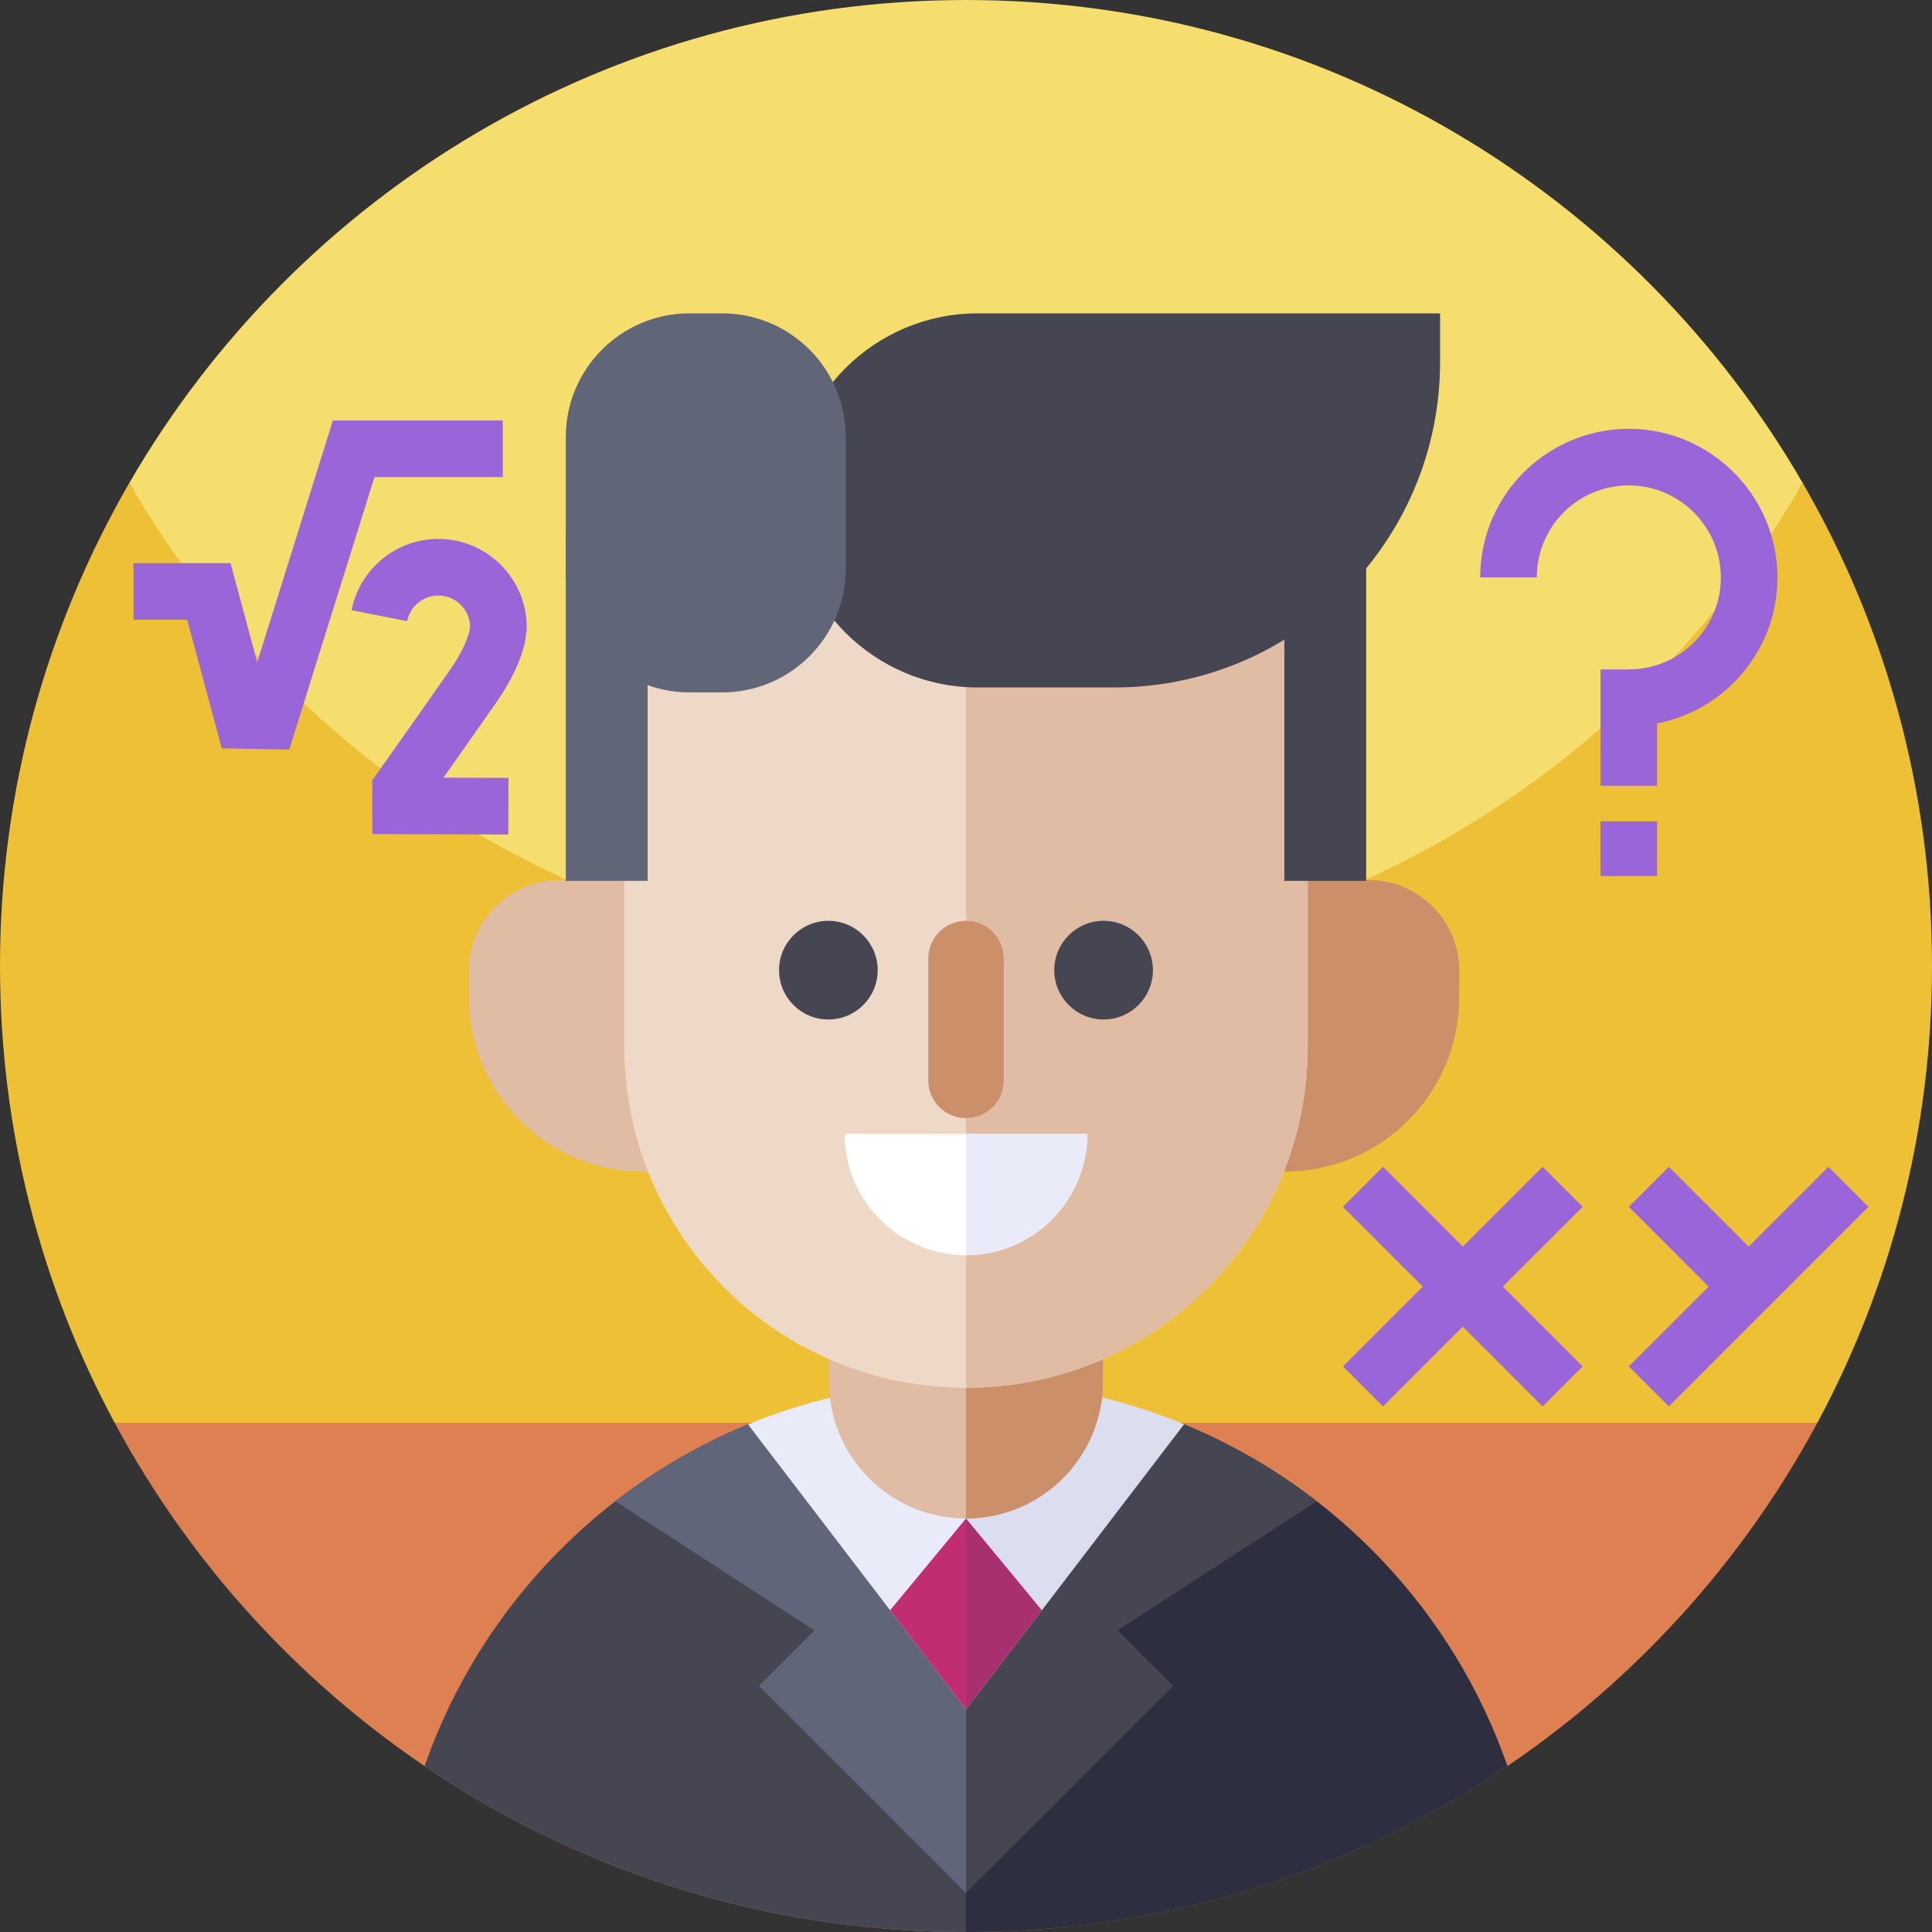 <svg id="Capa_1" enable-background="new 0 0 512 512" height="512" viewBox="0 0 512 512" width="512" xmlns="http://www.w3.org/2000/svg"><rect x="0" y="0" width="512" height="512" fill="#333333" stroke="none"/><g><g><path d="m512 256c0 43.79-11 85.02-30.39 121.07l-225.61 49.67-225.61-49.67c-19.39-36.05-30.39-77.28-30.39-121.07 0-46.63 12.47-90.34 34.26-128 41.698 72.091 399.22 76.52 443.48 0 21.79 37.66 34.26 81.37 34.26 128z" fill="#eec036"/><path d="m477.74 128c-44.26 76.52-126.99 128-221.74 128s-177.48-51.48-221.74-128c.01-.02.03-.05.04-.07 44.27-76.48 126.98-127.93 221.7-127.93s177.43 51.45 221.7 127.93c.01.02.03.05.04.07z" fill="#f5dd6e"/><path d="m481.61 377.07c-43.19 80.32-128.02 134.93-225.61 134.93s-182.42-54.61-225.61-134.93z" fill="#de8051"/></g><g><path d="m399.47 468.04c-40.92 27.75-90.3 43.96-143.47 43.96s-102.55-16.21-143.47-43.96c9.76-28.05 27.52-52.36 50.54-70.2 10.67-8.27 22.48-15.15 35.15-20.37.37-.15.73-.28 1.1-.4 3-.97 6.05-.85 9.15 0 14.95 4.09 30.93 25.34 47.53 25.34s32.58-21.25 47.53-25.34c3.1-.85 6.15-.97 9.15 0 .37.12.73.25 1.1.4v.01c39.98 16.46 71.4 49.5 85.69 90.56z" fill="#464652"/><path d="m399.47 468.04c-40.92 27.75-90.3 43.96-143.47 43.96v-109.59c16.6 0 32.58-21.25 47.53-25.34 3.1-.85 6.15-.97 9.15 0 .37.12.73.25 1.1.4v.01c39.98 16.46 71.4 49.5 85.69 90.56z" fill="#2d2f40"/><path d="m313.775 377.472v.011l-15.993 43.578-41.783 31.975-41.814-32.647-15.961-42.917c17.809-7.33 37.32-11.372 57.775-11.372 20.456 0 39.966 4.043 57.776 11.372z" fill="#e9ecf8"/><path d="m313.77 377.47v.01l-15.99 43.58-41.78 31.98-.01-.01v-86.93h.01c20.45 0 39.97 4.04 57.77 11.37z" fill="#dbdeee"/><path d="m292.301 329.798v36.302c0 20.057-16.255 36.312-36.301 36.312-20.056 0-36.312-16.255-36.312-36.312v-36.301h72.613z" fill="#dfbca3"/><path d="m292.301 329.798v36.302c0 20.057-16.255 36.312-36.301 36.312v-72.613h36.301z" fill="#cb8f69"/><path d="m386.714 257.249v7.025c0 25.527-20.687 46.214-46.214 46.214h-66.344v-77.275h88.511c13.284-.001 24.047 10.762 24.047 24.036z" fill="#cb8f69"/><path d="m274.156 233.212v77.275h-103.695c-25.517 0-46.203-20.687-46.203-46.214v-7.025c0-13.273 10.763-24.036 24.036-24.036z" fill="#dfbca3"/><path d="m346.559 141.288v135.922c0 50.015-40.544 90.559-90.559 90.559-50.026 0-90.569-40.543-90.569-90.559v-135.922z" fill="#eed9c8"/><path d="m346.559 141.288v135.922c0 50.015-40.544 90.559-90.559 90.559v-226.481z" fill="#dfbca3"/><path d="m255.999 453.036-13.84 20.648 13.84 27.981 54.888-54.877-14.733-14.733 52.777-34.211c-10.669-8.275-22.482-15.153-35.157-20.372z" fill="#464652"/><path d="m255.999 453.036v48.629l-54.888-54.877 14.733-14.733-52.777-34.211c10.669-8.275 22.482-15.153 35.157-20.372z" fill="#616579"/><path d="m255.995 296.318c-5.518 0-9.992-4.474-9.992-9.992v-32.306c0-5.518 4.474-9.992 9.992-9.992 5.518 0 9.992 4.474 9.992 9.992v32.306c0 5.519-4.474 9.992-9.992 9.992z" fill="#cb8f69"/><g fill="#464652"><circle cx="219.525" cy="257.101" r="13.073"/><circle cx="292.465" cy="257.101" r="13.073"/></g><path d="m223.855 300.493c0 17.753 14.392 32.145 32.145 32.145s32.145-14.392 32.145-32.145z" fill="#fff"/><path d="m288.145 300.493c0 17.76-14.4 32.15-32.15 32.15v-32.15z" fill="#e9ecf8"/><path d="m255.999 402.412 20.106 24.328-20.106 26.296-6.52-25.312z" fill="#a8306e"/><path d="m256 402.412-20.106 24.328 20.105 26.296z" fill="#c02e71"/><path d="m381.637 83.047h-122.535c-27.376 0-49.568 22.192-49.568 49.568 0 27.376 22.192 49.568 49.568 49.568h36.231c47.665 0 86.305-38.64 86.305-86.305v-12.831z" fill="#464652"/><path d="m182.712 83.047h8.649c18.098 0 32.77 14.672 32.77 32.77v34.905c0 18.098-14.672 32.77-32.77 32.77h-8.649c-18.098 0-32.77-14.672-32.77-32.77v-34.905c0-18.099 14.672-32.77 32.77-32.77z" fill="#616578"/><g><path d="m149.942 141.288h21.681v92.149h-21.681z" fill="#616578"/><path d="m340.367 141.288h21.681v92.149h-21.681z" fill="#464652"/></g><g fill="#9965d8"><g><path d="m133.247 126.445v-15h-45.03l-20.047 64.072-7.074-26.277h-25.706v15h14.21l9.171 34.065 17.874.359 22.595-72.219z"/><path d="m116.16 142.82c-11.168 0-20.836 7.946-22.989 18.893l14.719 2.895c.773-3.933 4.251-6.787 8.271-6.787 4.513 0 8.208 3.564 8.42 8.025l-.186 1.448c-.771 3.02-2.578 6.576-5.378 10.575-8.154 11.645-14.538 20.715-18.972 26.96l-1.385 1.95v14.259l36.047.113.047-15-17.232-.054c3.793-5.379 8.404-11.945 13.783-19.625 4.008-5.725 6.625-11.146 7.78-16.112.028-.267.594-3.983.505-4.109 0-12.92-10.511-23.431-23.43-23.431z"/></g><g><path d="m408.804 309.215-21.147 21.146-21.146-21.146-10.608 10.606 21.147 21.147-21.147 21.147 10.608 10.606 21.146-21.146 21.147 21.146 10.607-10.606-21.147-21.147 21.147-21.147z"/><path d="m484.555 309.215-21.146 21.146-21.154-21.145-10.604 10.609 21.151 21.142-21.148 21.148 10.608 10.606 52.9-52.9z"/></g></g></g><g><g><path d="m439.151 208.247h-15v-30.841h7.5c6.748 0 13.028-2.699 17.683-7.602 4.651-4.899 7.02-11.324 6.668-18.091-.658-12.681-11.132-22.816-23.844-23.072-12.351-.259-22.953 8.766-24.656 20.969-.156 1.119-.235 2.266-.235 3.411h-15c0-1.837.128-3.682.38-5.485 2.754-19.723 19.911-34.277 39.814-33.891 20.536.414 37.457 16.794 38.521 37.292.565 10.917-3.259 21.285-10.771 29.197-5.758 6.064-13.058 10.04-21.061 11.568v16.545z" fill="#9965d8"/></g><path d="m424.151 217.674h15v14.5h-15z" fill="#9965d8"/></g></g></svg>